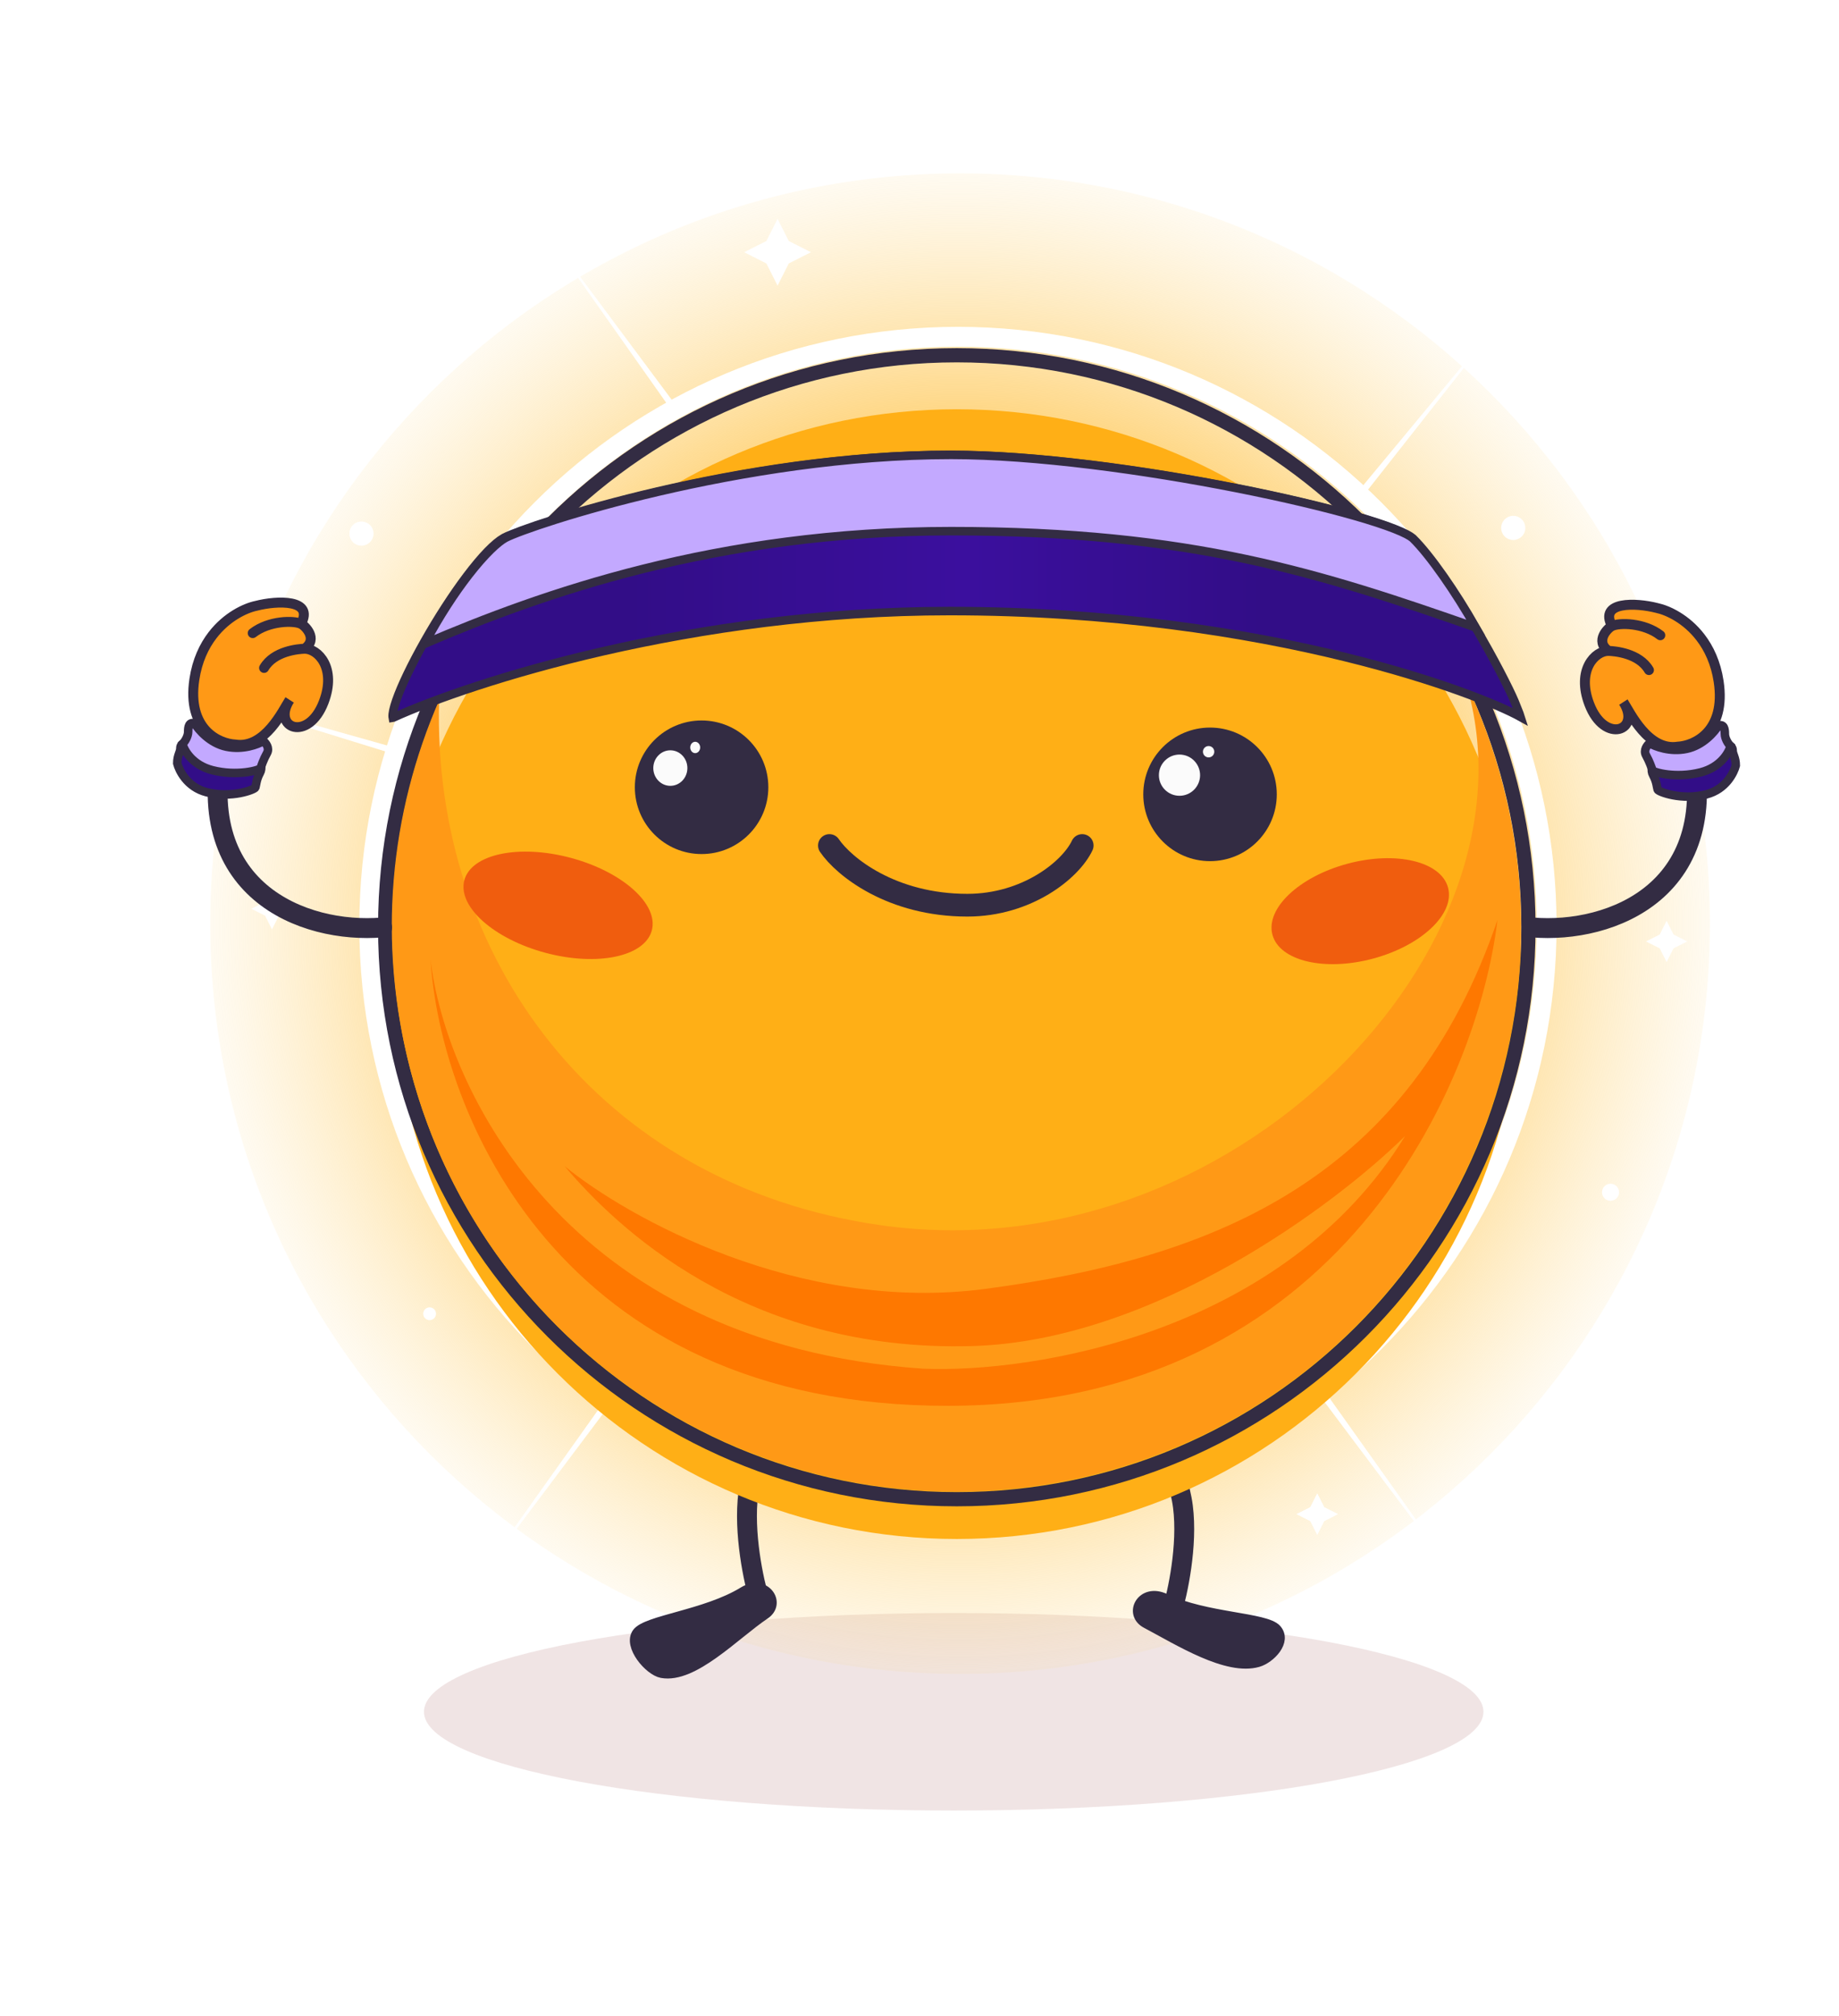 <svg width="136" height="149" viewBox="0 0 136 149" fill="none" xmlns="http://www.w3.org/2000/svg">
<mask id="mask0_3481_19458" style="mask-type:luminance" maskUnits="userSpaceOnUse" x="0" y="-1" width="142" height="150">
<path d="M142 -0.001H0V148.616H142V-0.001Z" fill="white"/>
</mask>
<g mask="url(#mask0_3481_19458)">
<path d="M70.53 133.816C92.166 133.816 109.706 130.548 109.706 126.517C109.706 122.485 92.166 119.217 70.53 119.217C48.893 119.217 31.354 122.485 31.354 126.517C31.354 130.548 48.893 133.816 70.53 133.816Z" fill="#7D0C0C" fill-opacity="0.11"/>
<path d="M71 123.724C101.628 123.724 126.456 98.896 126.456 68.269C126.456 37.641 101.628 12.813 71 12.813C40.373 12.813 15.545 37.641 15.545 68.269C15.545 98.896 40.373 123.724 71 123.724Z" fill="url(#paint0_radial_3481_19458)"/>
<path d="M70.843 111.96C94.887 111.96 114.378 92.469 114.378 68.425C114.378 44.382 94.887 24.891 70.843 24.891C46.8 24.891 27.308 44.382 27.308 68.425C27.308 92.469 46.8 111.96 70.843 111.96Z" stroke="white" stroke-width="1.47"/>
<path d="M11.239 50.204L29.724 55.408L29.587 55.876L11.239 50.204Z" fill="white"/>
<path d="M38.855 15.019L50.327 30.42L49.932 30.707L38.855 15.019Z" fill="white"/>
<path d="M112.832 21.391L100.946 36.474L100.566 36.168L112.832 21.391Z" fill="white"/>
<path d="M109.037 118.381L97.506 103.025L97.899 102.736L109.037 118.381Z" fill="white"/>
<path d="M33.796 118.867L45.328 103.511L44.934 103.222L33.796 118.867Z" fill="white"/>
<path d="M26.73 40.331C27.223 40.331 27.623 39.931 27.623 39.438C27.623 38.945 27.223 38.546 26.73 38.546C26.237 38.546 25.837 38.945 25.837 39.438C25.837 39.931 26.237 40.331 26.73 40.331Z" fill="white"/>
<path d="M119.104 88.75C119.452 88.75 119.734 88.468 119.734 88.12C119.734 87.772 119.452 87.49 119.104 87.49C118.756 87.49 118.474 87.772 118.474 88.12C118.474 88.468 118.756 88.75 119.104 88.75Z" fill="white"/>
<path d="M111.909 39.91C112.402 39.91 112.802 39.511 112.802 39.018C112.802 38.525 112.402 38.125 111.909 38.125C111.416 38.125 111.017 38.525 111.017 39.018C111.017 39.511 111.416 39.91 111.909 39.91Z" fill="white"/>
<path d="M31.772 97.572C32.033 97.572 32.244 97.36 32.244 97.099C32.244 96.838 32.033 96.626 31.772 96.626C31.511 96.626 31.299 96.838 31.299 97.099C31.299 97.36 31.511 97.572 31.772 97.572Z" fill="white"/>
<path d="M97.415 110.386L97.927 111.398L98.938 111.909L97.927 112.421L97.415 113.432L96.904 112.421L95.892 111.909L96.904 111.398L97.415 110.386Z" fill="white"/>
<path d="M97.415 110.386L97.927 111.398L98.938 111.909L97.927 112.421L97.415 113.432L96.904 112.421L95.892 111.909L96.904 111.398L97.415 110.386Z" fill="white"/>
<path d="M20.114 65.643L20.625 66.655L21.637 67.166L20.625 67.678L20.114 68.689L19.602 67.678L18.591 67.166L19.602 66.655L20.114 65.643Z" fill="white"/>
<path d="M123.252 68.059L123.764 69.07L124.775 69.582L123.764 70.093L123.252 71.105L122.741 70.093L121.729 69.582L122.741 69.07L123.252 68.059Z" fill="white"/>
<path d="M57.504 16.174L58.333 17.813L59.972 18.642L58.333 19.471L57.504 21.11L56.675 19.471L55.035 18.642L56.675 17.813L57.504 16.174Z" fill="white"/>
<path d="M84.025 102.508C85.024 104.254 87.114 108.467 87.481 111.351C87.849 114.234 87.086 117.749 86.659 119.145" stroke="#332C43" stroke-width="1.47" stroke-linecap="round"/>
<path d="M86.171 118.155C84.443 117.329 83.425 119.271 84.763 119.979C87.183 121.26 90.737 123.507 93.036 122.842C93.944 122.581 95.192 121.304 94.396 120.414C93.6 119.523 89.167 119.586 86.171 118.155Z" fill="#332C43" stroke="#332C43" stroke-width="0.735" stroke-linecap="round"/>
<path d="M58.862 101.353C57.844 103.132 55.714 107.425 55.34 110.364C54.965 113.302 55.742 116.884 56.177 118.307" stroke="#332C43" stroke-width="1.47" stroke-linecap="round"/>
<path d="M54.964 117.651C56.571 116.665 57.808 118.482 56.571 119.313C54.336 120.816 51.286 124.079 48.937 123.652C48.01 123.483 46.434 121.651 47.114 120.693C47.794 119.735 52.178 119.36 54.964 117.651Z" fill="#332C43" stroke="#332C43" stroke-width="0.735" stroke-linecap="round"/>
<g filter="url(#filter0_d_3481_19458)">
<path d="M70.757 110.28C93.815 110.28 112.506 91.588 112.506 68.531C112.506 45.473 93.815 26.782 70.757 26.782C47.7 26.782 29.008 45.473 29.008 68.531C29.008 91.588 47.7 110.28 70.757 110.28Z" fill="#FFAF16"/>
</g>
<path d="M70.757 110.806C94.105 110.806 113.032 91.879 113.032 68.531C113.032 45.184 94.105 26.257 70.757 26.257C47.41 26.257 28.483 45.184 28.483 68.531C28.483 91.879 47.41 110.806 70.757 110.806Z" stroke="#332C43" stroke-width="1.05"/>
<path d="M32.474 51.764C31.932 70.655 44.176 87.559 65.095 90.549C91.04 94.257 114.316 70.017 108.414 50.482C109.518 52.801 110.423 55.256 111.102 57.831C116.983 80.126 103.676 102.966 81.381 108.847C59.086 114.728 36.245 101.421 30.365 79.126C27.867 69.657 28.831 60.089 32.474 51.764Z" fill="#FF9916"/>
<path d="M72.877 95.26C59.085 97.085 46.385 89.976 41.758 86.194C45.488 90.59 55.065 99.958 71.876 99.488C85.324 99.113 98.839 88.978 103.915 83.958C94.944 98.557 76.389 101.507 68.233 101.157C41.74 99.309 32.936 80.261 31.846 70.968C32.531 81.973 41.154 103.967 70.167 103.903C99.18 103.84 109.306 79.94 110.743 67.998C104.259 86.982 90.116 92.978 72.877 95.26Z" fill="#FE7800"/>
<path d="M28.262 68.548C22.455 69.038 13.902 65.782 16.609 54.541" stroke="#332C43" stroke-width="1.47" stroke-linecap="round"/>
<path d="M14.375 50.207C13.817 53.906 16.163 54.963 17.406 55.029C19.577 55.357 20.901 52.545 21.412 51.741C20.082 53.834 22.8 54.875 23.94 51.887C24.903 49.365 23.514 47.936 22.522 47.948C23.573 47.213 22.522 46.215 22.26 46.11C23.258 44.272 20.489 44.379 18.954 44.774C18.143 44.943 16.768 45.582 15.718 46.946C15.093 47.758 14.583 48.827 14.375 50.207Z" fill="#FF9916"/>
<path d="M22.26 46.11C23.258 44.272 20.489 44.379 18.954 44.774C18.143 44.943 16.768 45.582 15.718 46.946C15.093 47.758 14.583 48.827 14.375 50.207C13.817 53.906 16.163 54.963 17.406 55.029C19.588 55.358 20.914 52.517 21.42 51.729C20.072 53.83 22.798 54.88 23.94 51.887C24.903 49.365 23.514 47.936 22.522 47.948M22.26 46.11C21.735 45.848 19.897 45.86 18.689 46.793M22.26 46.11C22.522 46.215 23.573 47.213 22.522 47.948M22.522 47.948C22.076 47.962 20.264 48.106 19.529 49.366" stroke="#332C43" stroke-width="0.735" stroke-linecap="round"/>
<path d="M19.22 57.135C19.43 56.757 19.27 56.348 19.095 56.208C18.692 56.453 17.583 56.88 16.364 56.628C15.146 56.376 14.458 55.402 14.178 54.929C13.758 54.825 13.338 54.929 13.338 55.297C13.338 55.612 13.108 55.822 13.108 56.418C13.231 56.908 13.811 58.175 15.281 58.553C17.119 59.026 18.832 58.361 18.885 58.204C18.937 58.046 18.957 57.608 19.22 57.135Z" fill="#320D87" stroke="#332C43" stroke-width="0.63"/>
<path d="M19.745 55.664C19.955 55.286 19.657 54.911 19.482 54.771C19.079 55.016 17.97 55.444 16.751 55.191C15.533 54.939 14.668 53.931 14.388 53.459C13.968 53.353 13.915 53.721 13.915 54.089C13.915 54.404 13.688 54.806 13.495 54.981C13.618 55.472 14.231 56.546 15.701 56.925C17.539 57.397 19.22 56.925 19.272 56.767L19.272 56.767C19.325 56.609 19.482 56.137 19.745 55.664Z" fill="#C3A9FF" stroke="#332C43" stroke-width="0.63"/>
<path d="M113.33 68.548C119.137 69.038 127.691 65.782 124.983 54.541" stroke="#332C43" stroke-width="1.47" stroke-linecap="round"/>
<path d="M127.099 50.366C127.658 54.065 125.311 55.122 124.068 55.188C121.898 55.516 120.573 52.704 120.062 51.901C121.393 53.993 118.674 55.034 117.534 52.046C116.572 49.524 117.96 48.096 118.952 48.108C117.901 47.372 118.952 46.375 119.214 46.27C118.216 44.431 120.986 44.538 122.521 44.933C123.331 45.102 124.706 45.741 125.755 47.105C126.38 47.917 126.891 48.986 127.099 50.366Z" fill="#FF9916"/>
<path d="M119.214 46.27C118.216 44.431 120.986 44.538 122.521 44.933C123.331 45.102 124.706 45.741 125.755 47.105C126.38 47.917 126.891 48.986 127.099 50.366C127.658 54.065 125.311 55.122 124.068 55.188C121.886 55.518 120.56 52.676 120.054 51.889C121.402 53.989 118.677 55.039 117.534 52.046C116.572 49.524 117.96 48.096 118.952 48.108M119.214 46.27C119.739 46.007 121.577 46.019 122.785 46.952M119.214 46.27C118.952 46.375 117.901 47.372 118.952 48.108M118.952 48.108C119.399 48.121 121.21 48.265 121.945 49.525" stroke="#332C43" stroke-width="0.735" stroke-linecap="round"/>
<path d="M122.254 57.293C122.044 56.915 122.204 56.506 122.379 56.366C122.782 56.611 123.892 57.038 125.11 56.786C126.328 56.534 127.015 55.56 127.296 55.087C127.716 54.982 128.136 55.087 128.136 55.455C128.136 55.77 128.366 55.98 128.366 56.576C128.243 57.066 127.663 58.333 126.193 58.711C124.355 59.184 122.642 58.519 122.589 58.362C122.537 58.204 122.517 57.766 122.254 57.293Z" fill="#320D87" stroke="#332C43" stroke-width="0.63"/>
<path d="M121.73 55.822C121.52 55.444 121.817 55.069 121.992 54.929C122.395 55.174 123.505 55.602 124.723 55.349C125.942 55.097 126.806 54.089 127.086 53.617C127.507 53.511 127.559 53.879 127.559 54.247C127.559 54.562 127.786 54.964 127.979 55.139C127.856 55.63 127.244 56.704 125.774 57.083C123.936 57.555 122.255 57.083 122.203 56.925V56.925C122.15 56.767 121.992 56.294 121.73 55.822Z" fill="#C3A9FF" stroke="#332C43" stroke-width="0.63"/>
<path d="M40.332 70.42C44.16 71.446 47.684 70.707 48.203 68.769C48.722 66.832 46.04 64.43 42.211 63.404C38.383 62.379 34.859 63.118 34.34 65.055C33.821 66.992 36.503 69.394 40.332 70.42Z" fill="#F05D0E"/>
<path d="M101.535 70.852C105.121 69.891 107.607 67.542 107.088 65.605C106.569 63.668 103.241 62.876 99.655 63.837C96.069 64.798 93.582 67.147 94.101 69.085C94.62 71.022 97.948 71.813 101.535 70.852Z" fill="#F05D0E"/>
<path d="M51.885 63.123C54.611 63.123 56.821 60.912 56.821 58.186C56.821 55.46 54.611 53.25 51.885 53.25C49.159 53.25 46.949 55.46 46.949 58.186C46.949 60.912 49.159 63.123 51.885 63.123Z" fill="#332C43"/>
<path d="M49.574 58.081C50.27 58.081 50.834 57.493 50.834 56.768C50.834 56.043 50.27 55.455 49.574 55.455C48.878 55.455 48.313 56.043 48.313 56.768C48.313 57.493 48.878 58.081 49.574 58.081Z" fill="#FBFBFB"/>
<path d="M51.412 55.665C51.615 55.665 51.78 55.477 51.78 55.245C51.78 55.013 51.615 54.825 51.412 54.825C51.209 54.825 51.045 55.013 51.045 55.245C51.045 55.477 51.209 55.665 51.412 55.665Z" fill="#FBFBFB"/>
<path d="M89.485 63.647C92.212 63.647 94.422 61.437 94.422 58.711C94.422 55.984 92.212 53.774 89.485 53.774C86.759 53.774 84.549 55.984 84.549 58.711C84.549 61.437 86.759 63.647 89.485 63.647Z" fill="#332C43"/>
<path d="M87.227 58.816C88.068 58.816 88.75 58.134 88.75 57.293C88.75 56.452 88.068 55.77 87.227 55.77C86.386 55.77 85.704 56.452 85.704 57.293C85.704 58.134 86.386 58.816 87.227 58.816Z" fill="#FBFBFB"/>
<path d="M89.381 55.98C89.613 55.98 89.801 55.791 89.801 55.559C89.801 55.327 89.613 55.139 89.381 55.139C89.149 55.139 88.961 55.327 88.961 55.559C88.961 55.791 89.149 55.98 89.381 55.98Z" fill="#FBFBFB"/>
<path d="M61.337 62.491C62.413 64.071 65.953 66.903 71.535 66.903C75.954 66.903 79.183 64.288 80.032 62.491" stroke="#332C43" stroke-width="1.68" stroke-linecap="round"/>
<path d="M70.236 33.62C76.431 33.62 84.544 34.733 91.343 36.072C94.741 36.74 97.803 37.464 100.126 38.13C101.289 38.463 102.261 38.78 102.996 39.068C103.363 39.211 103.667 39.346 103.904 39.469C104.115 39.58 104.258 39.673 104.344 39.748L104.377 39.778C105.885 41.255 107.623 43.849 109.081 46.312C110.491 48.694 111.617 50.915 111.997 51.816L112.032 51.899C112.173 52.245 112.284 52.518 112.365 52.734C112.404 52.837 112.434 52.923 112.456 52.994C110.869 52.112 106.319 50.241 99.425 48.551C92.116 46.758 82.15 45.163 70.236 45.163C51.198 45.163 34.894 50.401 29.071 53.043C29.062 53.045 29.054 53.047 29.047 53.048C29.044 53.032 29.04 53.009 29.037 52.976C29.022 52.75 29.104 52.345 29.301 51.773C29.688 50.654 30.456 49.067 31.401 47.397C32.344 45.73 33.456 43.995 34.525 42.579C35.059 41.871 35.579 41.247 36.059 40.752C36.512 40.285 36.916 39.948 37.249 39.761L37.315 39.725C37.757 39.497 39.062 39 41.036 38.378C43.001 37.759 45.608 37.024 48.644 36.319C54.716 34.908 62.488 33.62 70.236 33.62Z" fill="url(#paint1_linear_3481_19458)" stroke="#332C43" stroke-width="0.63"/>
<path d="M70.34 33.62C76.537 33.62 84.656 34.737 91.458 36.079C94.858 36.75 97.922 37.476 100.246 38.144C101.409 38.478 102.381 38.797 103.117 39.085C103.484 39.229 103.788 39.364 104.025 39.488C104.236 39.599 104.379 39.693 104.465 39.767L104.499 39.798C105.751 41.027 107.662 43.774 109.135 46.377C97.739 42.395 88.158 39.258 70.34 39.258C52.994 39.258 40.028 43.893 31.403 47.58C32.493 45.535 33.635 43.805 34.663 42.483C35.241 41.739 35.781 41.128 36.252 40.663C36.699 40.224 37.071 39.929 37.348 39.774L37.402 39.745C37.844 39.516 39.149 39.017 41.124 38.393C43.09 37.773 45.699 37.035 48.736 36.328C54.812 34.912 62.588 33.62 70.34 33.62Z" fill="url(#paint2_linear_3481_19458)" stroke="#332C43" stroke-width="0.63"/>
</g>
<defs>
<filter id="filter0_d_3481_19458" x="29.008" y="26.782" width="83.499" height="86.965" filterUnits="userSpaceOnUse" color-interpolation-filters="sRGB">
<feFlood flood-opacity="0" result="BackgroundImageFix"/>
<feColorMatrix in="SourceAlpha" type="matrix" values="0 0 0 0 0 0 0 0 0 0 0 0 0 0 0 0 0 0 127 0" result="hardAlpha"/>
<feOffset dy="3.466"/>
<feComposite in2="hardAlpha" operator="out"/>
<feColorMatrix type="matrix" values="0 0 0 0 0.988 0 0 0 0 0.871 0 0 0 0 0.553 0 0 0 1 0"/>
<feBlend mode="normal" in2="BackgroundImageFix" result="effect1_dropShadow_3481_19458"/>
<feBlend mode="normal" in="SourceGraphic" in2="effect1_dropShadow_3481_19458" result="shape"/>
</filter>
<radialGradient id="paint0_radial_3481_19458" cx="0" cy="0" r="1" gradientUnits="userSpaceOnUse" gradientTransform="translate(71 68.269) rotate(90) scale(55.456)">
<stop offset="0.49" stop-color="#FFB828"/>
<stop offset="1" stop-color="#FDD886" stop-opacity="0.11"/>
</radialGradient>
<linearGradient id="paint1_linear_3481_19458" x1="28.721" y1="43.359" x2="112.828" y2="43.359" gradientUnits="userSpaceOnUse">
<stop offset="0.212" stop-color="#320D87"/>
<stop offset="0.505" stop-color="#3B0F9E"/>
<stop offset="0.769" stop-color="#320D87"/>
</linearGradient>
<linearGradient id="paint2_linear_3481_19458" x1="30.716" y1="40.762" x2="109.809" y2="40.762" gradientUnits="userSpaceOnUse">
<stop offset="0.332" stop-color="#C3A9FF"/>
<stop offset="0.505" stop-color="#C3A9FF"/>
<stop offset="0.673" stop-color="#C3A9FF"/>
</linearGradient>
</defs>
</svg>
